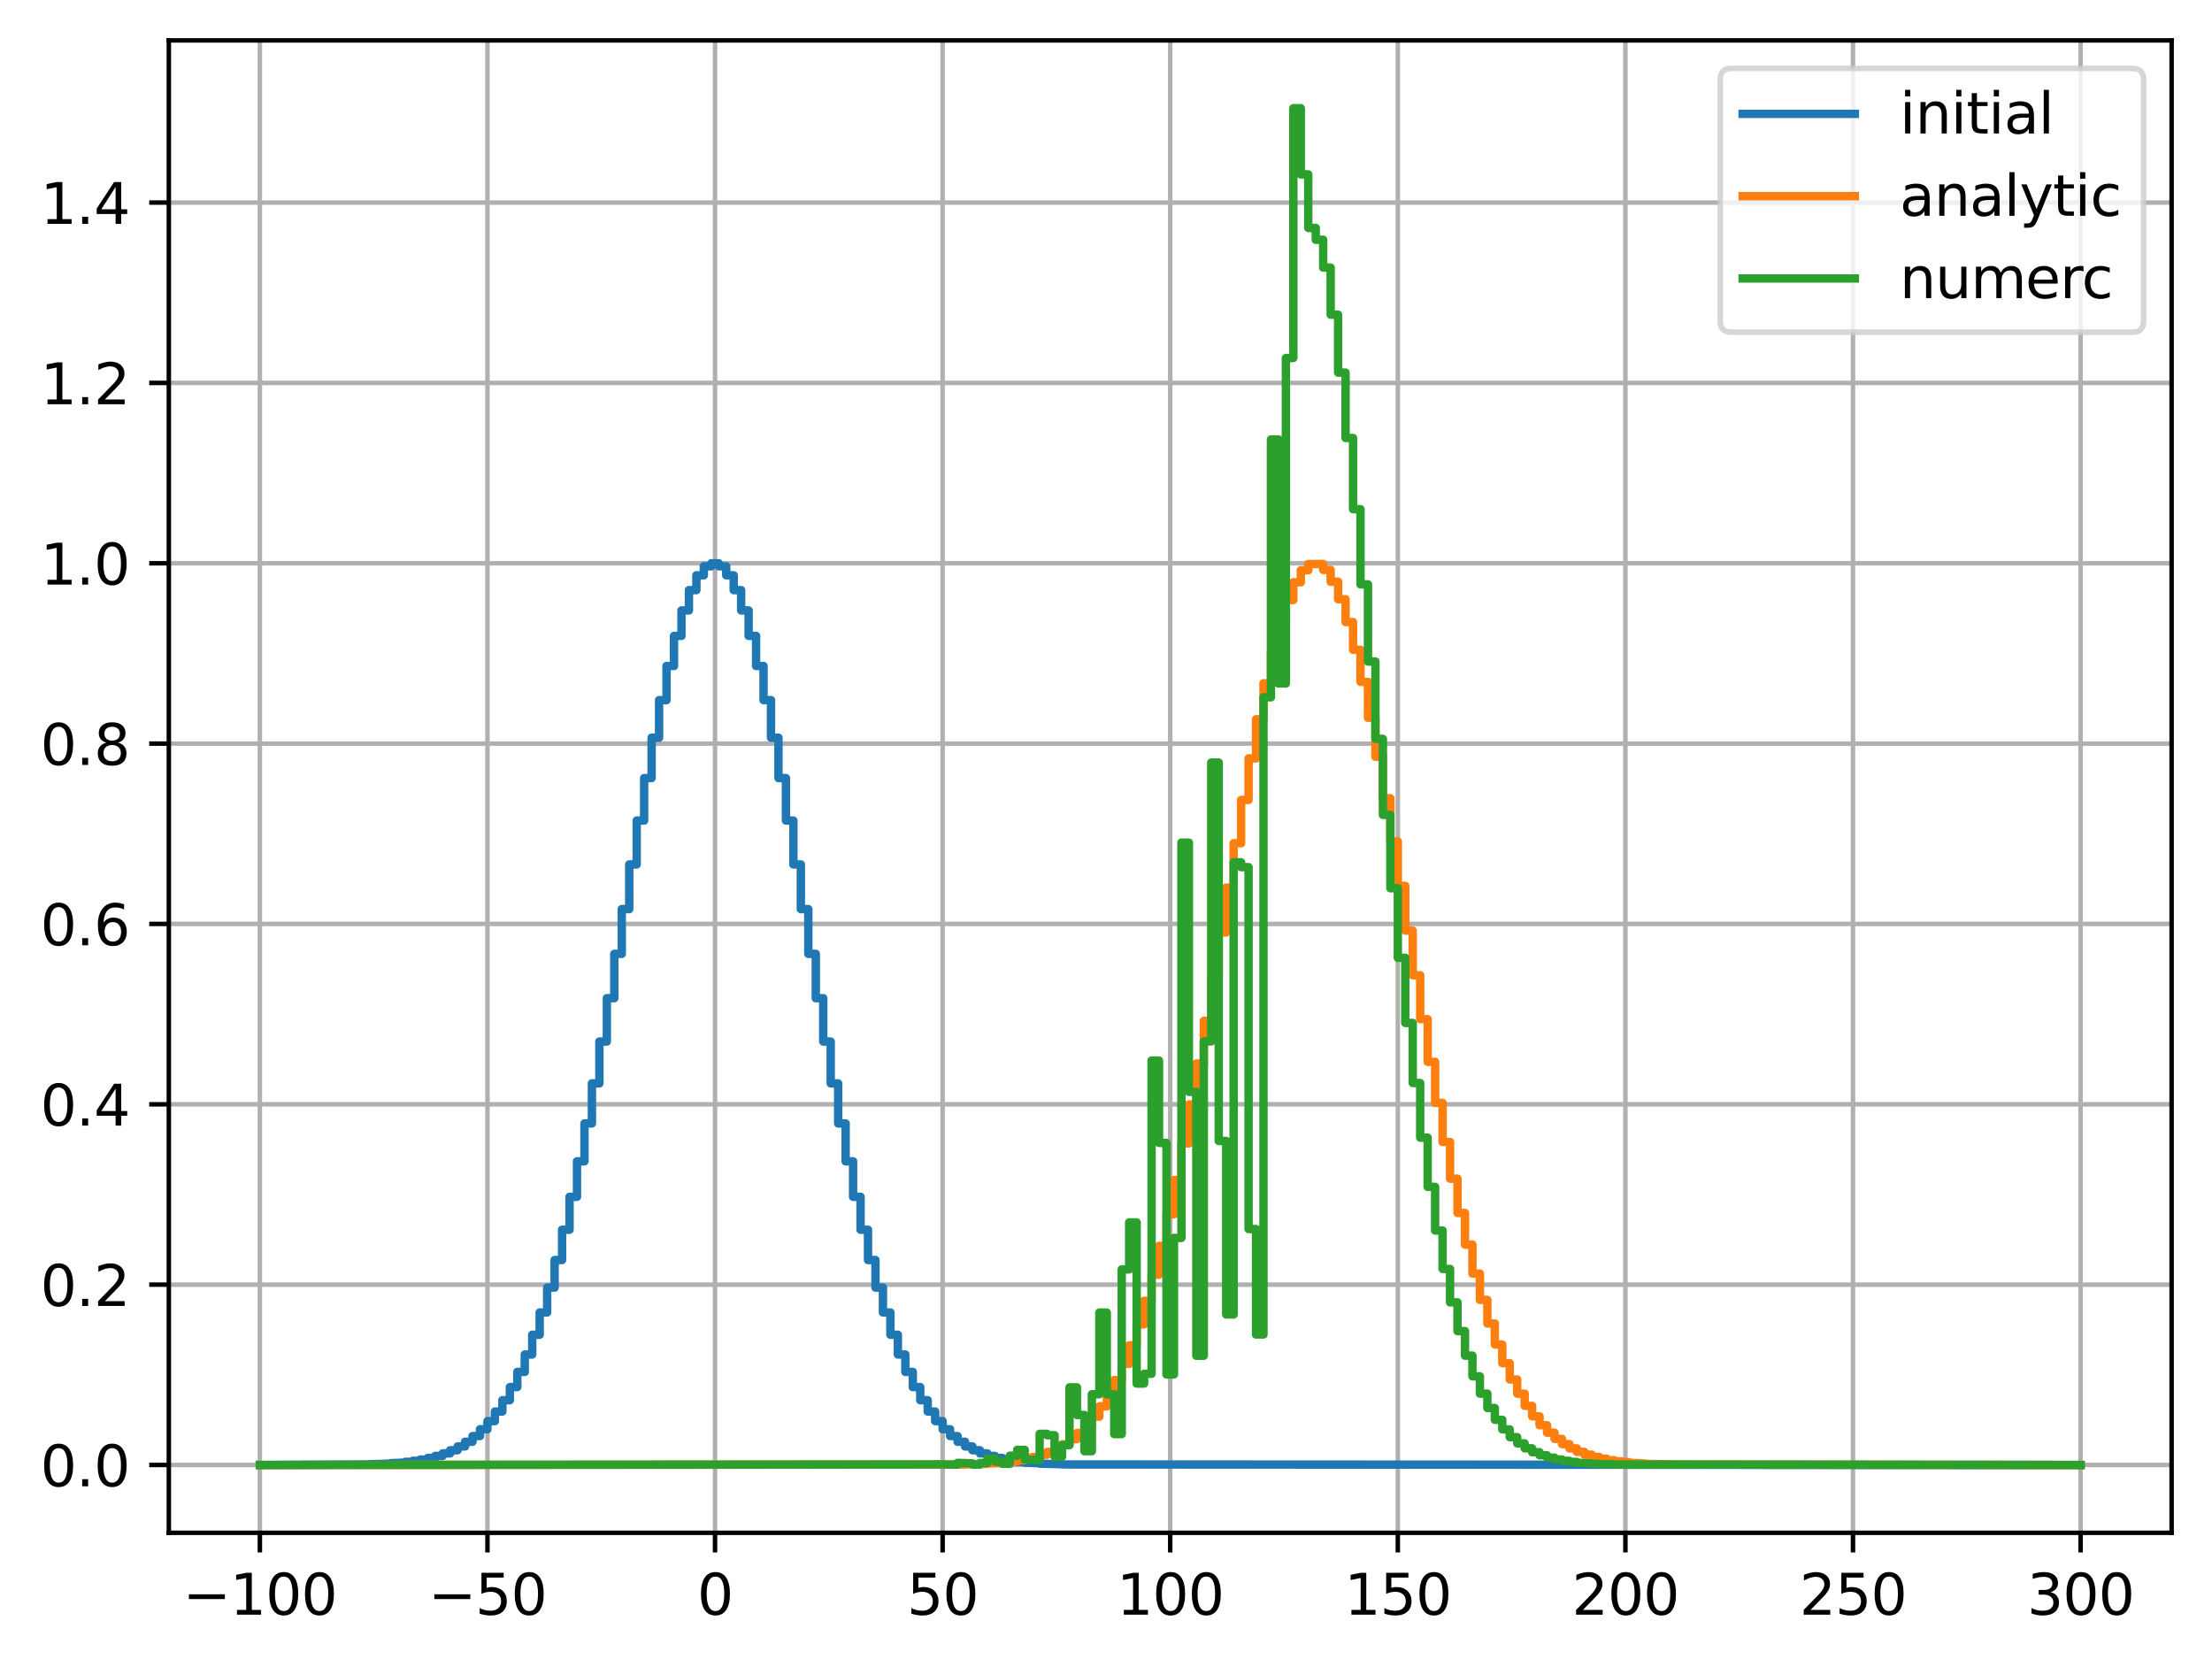 <?xml version="1.0" encoding="utf-8" standalone="no"?>
<!DOCTYPE svg PUBLIC "-//W3C//DTD SVG 1.1//EN"
  "http://www.w3.org/Graphics/SVG/1.1/DTD/svg11.dtd">
<svg xmlns:xlink="http://www.w3.org/1999/xlink" width="394.423pt" height="297.19pt" viewBox="0 0 394.423 297.19" xmlns="http://www.w3.org/2000/svg" version="1.1">
 <defs>
  <style type="text/css">*{stroke-linejoin: round; stroke-linecap: butt}</style>
 </defs>
 <g id="figure_1">
  <g id="patch_1">
   <path d="M 0 297.19 
L 394.423 297.19 
L 394.423 0 
L 0 0 
z
" style="fill: #ffffff"/>
  </g>
  <g id="axes_1">
   <g id="patch_2">
    <path d="M 30.103 273.312 
L 387.223 273.312 
L 387.223 7.2 
L 30.103 7.2 
z
" style="fill: #ffffff"/>
   </g>
   <g id="matplotlib.axis_1">
    <g id="xtick_1">
     <g id="line2d_1">
      <path d="M 46.336 273.312 
L 46.336 7.2 
" clip-path="url(#p845d1e3308)" style="fill: none; stroke: #b0b0b0; stroke-width: 0.8; stroke-linecap: square"/>
     </g>
     <g id="line2d_2">
      <defs>
       <path id="mecb629cf2e" d="M 0 0 
L 0 3.5 
" style="stroke: #000000; stroke-width: 0.8"/>
      </defs>
      <g>
       <use xlink:href="#mecb629cf2e" x="46.336" y="273.312" style="stroke: #000000; stroke-width: 0.8"/>
      </g>
     </g>
     <g id="text_1">
      <!-- −100 -->
      <g transform="translate(32.602 287.91) scale(0.1 -0.1)">
       <defs>
        <path id="DejaVuSans-2212" d="M 678 2272 
L 4684 2272 
L 4684 1741 
L 678 1741 
L 678 2272 
z
" transform="scale(0.016)"/>
        <path id="DejaVuSans-31" d="M 794 531 
L 1825 531 
L 1825 4091 
L 703 3866 
L 703 4441 
L 1819 4666 
L 2450 4666 
L 2450 531 
L 3481 531 
L 3481 0 
L 794 0 
L 794 531 
z
" transform="scale(0.016)"/>
        <path id="DejaVuSans-30" d="M 2034 4250 
Q 1547 4250 1301 3770 
Q 1056 3291 1056 2328 
Q 1056 1369 1301 889 
Q 1547 409 2034 409 
Q 2525 409 2770 889 
Q 3016 1369 3016 2328 
Q 3016 3291 2770 3770 
Q 2525 4250 2034 4250 
z
M 2034 4750 
Q 2819 4750 3233 4129 
Q 3647 3509 3647 2328 
Q 3647 1150 3233 529 
Q 2819 -91 2034 -91 
Q 1250 -91 836 529 
Q 422 1150 422 2328 
Q 422 3509 836 4129 
Q 1250 4750 2034 4750 
z
" transform="scale(0.016)"/>
       </defs>
       <use xlink:href="#DejaVuSans-2212"/>
       <use xlink:href="#DejaVuSans-31" transform="translate(83.789 0)"/>
       <use xlink:href="#DejaVuSans-30" transform="translate(147.412 0)"/>
       <use xlink:href="#DejaVuSans-30" transform="translate(211.035 0)"/>
      </g>
     </g>
    </g>
    <g id="xtick_2">
     <g id="line2d_3">
      <path d="M 86.918 273.312 
L 86.918 7.2 
" clip-path="url(#p845d1e3308)" style="fill: none; stroke: #b0b0b0; stroke-width: 0.8; stroke-linecap: square"/>
     </g>
     <g id="line2d_4">
      <g>
       <use xlink:href="#mecb629cf2e" x="86.918" y="273.312" style="stroke: #000000; stroke-width: 0.8"/>
      </g>
     </g>
     <g id="text_2">
      <!-- −50 -->
      <g transform="translate(76.365 287.91) scale(0.1 -0.1)">
       <defs>
        <path id="DejaVuSans-35" d="M 691 4666 
L 3169 4666 
L 3169 4134 
L 1269 4134 
L 1269 2991 
Q 1406 3038 1543 3061 
Q 1681 3084 1819 3084 
Q 2600 3084 3056 2656 
Q 3513 2228 3513 1497 
Q 3513 744 3044 326 
Q 2575 -91 1722 -91 
Q 1428 -91 1123 -41 
Q 819 9 494 109 
L 494 744 
Q 775 591 1075 516 
Q 1375 441 1709 441 
Q 2250 441 2565 725 
Q 2881 1009 2881 1497 
Q 2881 1984 2565 2268 
Q 2250 2553 1709 2553 
Q 1456 2553 1204 2497 
Q 953 2441 691 2322 
L 691 4666 
z
" transform="scale(0.016)"/>
       </defs>
       <use xlink:href="#DejaVuSans-2212"/>
       <use xlink:href="#DejaVuSans-35" transform="translate(83.789 0)"/>
       <use xlink:href="#DejaVuSans-30" transform="translate(147.412 0)"/>
      </g>
     </g>
    </g>
    <g id="xtick_3">
     <g id="line2d_5">
      <path d="M 127.499 273.312 
L 127.499 7.2 
" clip-path="url(#p845d1e3308)" style="fill: none; stroke: #b0b0b0; stroke-width: 0.8; stroke-linecap: square"/>
     </g>
     <g id="line2d_6">
      <g>
       <use xlink:href="#mecb629cf2e" x="127.499" y="273.312" style="stroke: #000000; stroke-width: 0.8"/>
      </g>
     </g>
     <g id="text_3">
      <!-- 0 -->
      <g transform="translate(124.318 287.91) scale(0.1 -0.1)">
       <use xlink:href="#DejaVuSans-30"/>
      </g>
     </g>
    </g>
    <g id="xtick_4">
     <g id="line2d_7">
      <path d="M 168.081 273.312 
L 168.081 7.2 
" clip-path="url(#p845d1e3308)" style="fill: none; stroke: #b0b0b0; stroke-width: 0.8; stroke-linecap: square"/>
     </g>
     <g id="line2d_8">
      <g>
       <use xlink:href="#mecb629cf2e" x="168.081" y="273.312" style="stroke: #000000; stroke-width: 0.8"/>
      </g>
     </g>
     <g id="text_4">
      <!-- 50 -->
      <g transform="translate(161.719 287.91) scale(0.1 -0.1)">
       <use xlink:href="#DejaVuSans-35"/>
       <use xlink:href="#DejaVuSans-30" transform="translate(63.623 0)"/>
      </g>
     </g>
    </g>
    <g id="xtick_5">
     <g id="line2d_9">
      <path d="M 208.663 273.312 
L 208.663 7.2 
" clip-path="url(#p845d1e3308)" style="fill: none; stroke: #b0b0b0; stroke-width: 0.8; stroke-linecap: square"/>
     </g>
     <g id="line2d_10">
      <g>
       <use xlink:href="#mecb629cf2e" x="208.663" y="273.312" style="stroke: #000000; stroke-width: 0.8"/>
      </g>
     </g>
     <g id="text_5">
      <!-- 100 -->
      <g transform="translate(199.119 287.91) scale(0.1 -0.1)">
       <use xlink:href="#DejaVuSans-31"/>
       <use xlink:href="#DejaVuSans-30" transform="translate(63.623 0)"/>
       <use xlink:href="#DejaVuSans-30" transform="translate(127.246 0)"/>
      </g>
     </g>
    </g>
    <g id="xtick_6">
     <g id="line2d_11">
      <path d="M 249.245 273.312 
L 249.245 7.2 
" clip-path="url(#p845d1e3308)" style="fill: none; stroke: #b0b0b0; stroke-width: 0.8; stroke-linecap: square"/>
     </g>
     <g id="line2d_12">
      <g>
       <use xlink:href="#mecb629cf2e" x="249.245" y="273.312" style="stroke: #000000; stroke-width: 0.8"/>
      </g>
     </g>
     <g id="text_6">
      <!-- 150 -->
      <g transform="translate(239.701 287.91) scale(0.1 -0.1)">
       <use xlink:href="#DejaVuSans-31"/>
       <use xlink:href="#DejaVuSans-35" transform="translate(63.623 0)"/>
       <use xlink:href="#DejaVuSans-30" transform="translate(127.246 0)"/>
      </g>
     </g>
    </g>
    <g id="xtick_7">
     <g id="line2d_13">
      <path d="M 289.827 273.312 
L 289.827 7.2 
" clip-path="url(#p845d1e3308)" style="fill: none; stroke: #b0b0b0; stroke-width: 0.8; stroke-linecap: square"/>
     </g>
     <g id="line2d_14">
      <g>
       <use xlink:href="#mecb629cf2e" x="289.827" y="273.312" style="stroke: #000000; stroke-width: 0.8"/>
      </g>
     </g>
     <g id="text_7">
      <!-- 200 -->
      <g transform="translate(280.283 287.91) scale(0.1 -0.1)">
       <defs>
        <path id="DejaVuSans-32" d="M 1228 531 
L 3431 531 
L 3431 0 
L 469 0 
L 469 531 
Q 828 903 1448 1529 
Q 2069 2156 2228 2338 
Q 2531 2678 2651 2914 
Q 2772 3150 2772 3378 
Q 2772 3750 2511 3984 
Q 2250 4219 1831 4219 
Q 1534 4219 1204 4116 
Q 875 4013 500 3803 
L 500 4441 
Q 881 4594 1212 4672 
Q 1544 4750 1819 4750 
Q 2544 4750 2975 4387 
Q 3406 4025 3406 3419 
Q 3406 3131 3298 2873 
Q 3191 2616 2906 2266 
Q 2828 2175 2409 1742 
Q 1991 1309 1228 531 
z
" transform="scale(0.016)"/>
       </defs>
       <use xlink:href="#DejaVuSans-32"/>
       <use xlink:href="#DejaVuSans-30" transform="translate(63.623 0)"/>
       <use xlink:href="#DejaVuSans-30" transform="translate(127.246 0)"/>
      </g>
     </g>
    </g>
    <g id="xtick_8">
     <g id="line2d_15">
      <path d="M 330.409 273.312 
L 330.409 7.2 
" clip-path="url(#p845d1e3308)" style="fill: none; stroke: #b0b0b0; stroke-width: 0.8; stroke-linecap: square"/>
     </g>
     <g id="line2d_16">
      <g>
       <use xlink:href="#mecb629cf2e" x="330.409" y="273.312" style="stroke: #000000; stroke-width: 0.8"/>
      </g>
     </g>
     <g id="text_8">
      <!-- 250 -->
      <g transform="translate(320.865 287.91) scale(0.1 -0.1)">
       <use xlink:href="#DejaVuSans-32"/>
       <use xlink:href="#DejaVuSans-35" transform="translate(63.623 0)"/>
       <use xlink:href="#DejaVuSans-30" transform="translate(127.246 0)"/>
      </g>
     </g>
    </g>
    <g id="xtick_9">
     <g id="line2d_17">
      <path d="M 370.99 273.312 
L 370.99 7.2 
" clip-path="url(#p845d1e3308)" style="fill: none; stroke: #b0b0b0; stroke-width: 0.8; stroke-linecap: square"/>
     </g>
     <g id="line2d_18">
      <g>
       <use xlink:href="#mecb629cf2e" x="370.99" y="273.312" style="stroke: #000000; stroke-width: 0.8"/>
      </g>
     </g>
     <g id="text_9">
      <!-- 300 -->
      <g transform="translate(361.447 287.91) scale(0.1 -0.1)">
       <defs>
        <path id="DejaVuSans-33" d="M 2597 2516 
Q 3050 2419 3304 2112 
Q 3559 1806 3559 1356 
Q 3559 666 3084 287 
Q 2609 -91 1734 -91 
Q 1441 -91 1130 -33 
Q 819 25 488 141 
L 488 750 
Q 750 597 1062 519 
Q 1375 441 1716 441 
Q 2309 441 2620 675 
Q 2931 909 2931 1356 
Q 2931 1769 2642 2001 
Q 2353 2234 1838 2234 
L 1294 2234 
L 1294 2753 
L 1863 2753 
Q 2328 2753 2575 2939 
Q 2822 3125 2822 3475 
Q 2822 3834 2567 4026 
Q 2313 4219 1838 4219 
Q 1578 4219 1281 4162 
Q 984 4106 628 3988 
L 628 4550 
Q 988 4650 1302 4700 
Q 1616 4750 1894 4750 
Q 2613 4750 3031 4423 
Q 3450 4097 3450 3541 
Q 3450 3153 3228 2886 
Q 3006 2619 2597 2516 
z
" transform="scale(0.016)"/>
       </defs>
       <use xlink:href="#DejaVuSans-33"/>
       <use xlink:href="#DejaVuSans-30" transform="translate(63.623 0)"/>
       <use xlink:href="#DejaVuSans-30" transform="translate(127.246 0)"/>
      </g>
     </g>
    </g>
   </g>
   <g id="matplotlib.axis_2">
    <g id="ytick_1">
     <g id="line2d_19">
      <path d="M 30.103 261.216 
L 387.223 261.216 
" clip-path="url(#p845d1e3308)" style="fill: none; stroke: #b0b0b0; stroke-width: 0.8; stroke-linecap: square"/>
     </g>
     <g id="line2d_20">
      <defs>
       <path id="m73605e2f79" d="M 0 0 
L -3.5 0 
" style="stroke: #000000; stroke-width: 0.8"/>
      </defs>
      <g>
       <use xlink:href="#m73605e2f79" x="30.103" y="261.216" style="stroke: #000000; stroke-width: 0.8"/>
      </g>
     </g>
     <g id="text_10">
      <!-- 0.0 -->
      <g transform="translate(7.2 265.015) scale(0.1 -0.1)">
       <defs>
        <path id="DejaVuSans-2e" d="M 684 794 
L 1344 794 
L 1344 0 
L 684 0 
L 684 794 
z
" transform="scale(0.016)"/>
       </defs>
       <use xlink:href="#DejaVuSans-30"/>
       <use xlink:href="#DejaVuSans-2e" transform="translate(63.623 0)"/>
       <use xlink:href="#DejaVuSans-30" transform="translate(95.41 0)"/>
      </g>
     </g>
    </g>
    <g id="ytick_2">
     <g id="line2d_21">
      <path d="M 30.103 229.06 
L 387.223 229.06 
" clip-path="url(#p845d1e3308)" style="fill: none; stroke: #b0b0b0; stroke-width: 0.8; stroke-linecap: square"/>
     </g>
     <g id="line2d_22">
      <g>
       <use xlink:href="#m73605e2f79" x="30.103" y="229.06" style="stroke: #000000; stroke-width: 0.8"/>
      </g>
     </g>
     <g id="text_11">
      <!-- 0.2 -->
      <g transform="translate(7.2 232.859) scale(0.1 -0.1)">
       <use xlink:href="#DejaVuSans-30"/>
       <use xlink:href="#DejaVuSans-2e" transform="translate(63.623 0)"/>
       <use xlink:href="#DejaVuSans-32" transform="translate(95.41 0)"/>
      </g>
     </g>
    </g>
    <g id="ytick_3">
     <g id="line2d_23">
      <path d="M 30.103 196.903 
L 387.223 196.903 
" clip-path="url(#p845d1e3308)" style="fill: none; stroke: #b0b0b0; stroke-width: 0.8; stroke-linecap: square"/>
     </g>
     <g id="line2d_24">
      <g>
       <use xlink:href="#m73605e2f79" x="30.103" y="196.903" style="stroke: #000000; stroke-width: 0.8"/>
      </g>
     </g>
     <g id="text_12">
      <!-- 0.4 -->
      <g transform="translate(7.2 200.702) scale(0.1 -0.1)">
       <defs>
        <path id="DejaVuSans-34" d="M 2419 4116 
L 825 1625 
L 2419 1625 
L 2419 4116 
z
M 2253 4666 
L 3047 4666 
L 3047 1625 
L 3713 1625 
L 3713 1100 
L 3047 1100 
L 3047 0 
L 2419 0 
L 2419 1100 
L 313 1100 
L 313 1709 
L 2253 4666 
z
" transform="scale(0.016)"/>
       </defs>
       <use xlink:href="#DejaVuSans-30"/>
       <use xlink:href="#DejaVuSans-2e" transform="translate(63.623 0)"/>
       <use xlink:href="#DejaVuSans-34" transform="translate(95.41 0)"/>
      </g>
     </g>
    </g>
    <g id="ytick_4">
     <g id="line2d_25">
      <path d="M 30.103 164.747 
L 387.223 164.747 
" clip-path="url(#p845d1e3308)" style="fill: none; stroke: #b0b0b0; stroke-width: 0.8; stroke-linecap: square"/>
     </g>
     <g id="line2d_26">
      <g>
       <use xlink:href="#m73605e2f79" x="30.103" y="164.747" style="stroke: #000000; stroke-width: 0.8"/>
      </g>
     </g>
     <g id="text_13">
      <!-- 0.6 -->
      <g transform="translate(7.2 168.546) scale(0.1 -0.1)">
       <defs>
        <path id="DejaVuSans-36" d="M 2113 2584 
Q 1688 2584 1439 2293 
Q 1191 2003 1191 1497 
Q 1191 994 1439 701 
Q 1688 409 2113 409 
Q 2538 409 2786 701 
Q 3034 994 3034 1497 
Q 3034 2003 2786 2293 
Q 2538 2584 2113 2584 
z
M 3366 4563 
L 3366 3988 
Q 3128 4100 2886 4159 
Q 2644 4219 2406 4219 
Q 1781 4219 1451 3797 
Q 1122 3375 1075 2522 
Q 1259 2794 1537 2939 
Q 1816 3084 2150 3084 
Q 2853 3084 3261 2657 
Q 3669 2231 3669 1497 
Q 3669 778 3244 343 
Q 2819 -91 2113 -91 
Q 1303 -91 875 529 
Q 447 1150 447 2328 
Q 447 3434 972 4092 
Q 1497 4750 2381 4750 
Q 2619 4750 2861 4703 
Q 3103 4656 3366 4563 
z
" transform="scale(0.016)"/>
       </defs>
       <use xlink:href="#DejaVuSans-30"/>
       <use xlink:href="#DejaVuSans-2e" transform="translate(63.623 0)"/>
       <use xlink:href="#DejaVuSans-36" transform="translate(95.41 0)"/>
      </g>
     </g>
    </g>
    <g id="ytick_5">
     <g id="line2d_27">
      <path d="M 30.103 132.59 
L 387.223 132.59 
" clip-path="url(#p845d1e3308)" style="fill: none; stroke: #b0b0b0; stroke-width: 0.8; stroke-linecap: square"/>
     </g>
     <g id="line2d_28">
      <g>
       <use xlink:href="#m73605e2f79" x="30.103" y="132.59" style="stroke: #000000; stroke-width: 0.8"/>
      </g>
     </g>
     <g id="text_14">
      <!-- 0.8 -->
      <g transform="translate(7.2 136.389) scale(0.1 -0.1)">
       <defs>
        <path id="DejaVuSans-38" d="M 2034 2216 
Q 1584 2216 1326 1975 
Q 1069 1734 1069 1313 
Q 1069 891 1326 650 
Q 1584 409 2034 409 
Q 2484 409 2743 651 
Q 3003 894 3003 1313 
Q 3003 1734 2745 1975 
Q 2488 2216 2034 2216 
z
M 1403 2484 
Q 997 2584 770 2862 
Q 544 3141 544 3541 
Q 544 4100 942 4425 
Q 1341 4750 2034 4750 
Q 2731 4750 3128 4425 
Q 3525 4100 3525 3541 
Q 3525 3141 3298 2862 
Q 3072 2584 2669 2484 
Q 3125 2378 3379 2068 
Q 3634 1759 3634 1313 
Q 3634 634 3220 271 
Q 2806 -91 2034 -91 
Q 1263 -91 848 271 
Q 434 634 434 1313 
Q 434 1759 690 2068 
Q 947 2378 1403 2484 
z
M 1172 3481 
Q 1172 3119 1398 2916 
Q 1625 2713 2034 2713 
Q 2441 2713 2670 2916 
Q 2900 3119 2900 3481 
Q 2900 3844 2670 4047 
Q 2441 4250 2034 4250 
Q 1625 4250 1398 4047 
Q 1172 3844 1172 3481 
z
" transform="scale(0.016)"/>
       </defs>
       <use xlink:href="#DejaVuSans-30"/>
       <use xlink:href="#DejaVuSans-2e" transform="translate(63.623 0)"/>
       <use xlink:href="#DejaVuSans-38" transform="translate(95.41 0)"/>
      </g>
     </g>
    </g>
    <g id="ytick_6">
     <g id="line2d_29">
      <path d="M 30.103 100.434 
L 387.223 100.434 
" clip-path="url(#p845d1e3308)" style="fill: none; stroke: #b0b0b0; stroke-width: 0.8; stroke-linecap: square"/>
     </g>
     <g id="line2d_30">
      <g>
       <use xlink:href="#m73605e2f79" x="30.103" y="100.434" style="stroke: #000000; stroke-width: 0.8"/>
      </g>
     </g>
     <g id="text_15">
      <!-- 1.0 -->
      <g transform="translate(7.2 104.233) scale(0.1 -0.1)">
       <use xlink:href="#DejaVuSans-31"/>
       <use xlink:href="#DejaVuSans-2e" transform="translate(63.623 0)"/>
       <use xlink:href="#DejaVuSans-30" transform="translate(95.41 0)"/>
      </g>
     </g>
    </g>
    <g id="ytick_7">
     <g id="line2d_31">
      <path d="M 30.103 68.277 
L 387.223 68.277 
" clip-path="url(#p845d1e3308)" style="fill: none; stroke: #b0b0b0; stroke-width: 0.8; stroke-linecap: square"/>
     </g>
     <g id="line2d_32">
      <g>
       <use xlink:href="#m73605e2f79" x="30.103" y="68.277" style="stroke: #000000; stroke-width: 0.8"/>
      </g>
     </g>
     <g id="text_16">
      <!-- 1.2 -->
      <g transform="translate(7.2 72.077) scale(0.1 -0.1)">
       <use xlink:href="#DejaVuSans-31"/>
       <use xlink:href="#DejaVuSans-2e" transform="translate(63.623 0)"/>
       <use xlink:href="#DejaVuSans-32" transform="translate(95.41 0)"/>
      </g>
     </g>
    </g>
    <g id="ytick_8">
     <g id="line2d_33">
      <path d="M 30.103 36.121 
L 387.223 36.121 
" clip-path="url(#p845d1e3308)" style="fill: none; stroke: #b0b0b0; stroke-width: 0.8; stroke-linecap: square"/>
     </g>
     <g id="line2d_34">
      <g>
       <use xlink:href="#m73605e2f79" x="30.103" y="36.121" style="stroke: #000000; stroke-width: 0.8"/>
      </g>
     </g>
     <g id="text_17">
      <!-- 1.4 -->
      <g transform="translate(7.2 39.92) scale(0.1 -0.1)">
       <use xlink:href="#DejaVuSans-31"/>
       <use xlink:href="#DejaVuSans-2e" transform="translate(63.623 0)"/>
       <use xlink:href="#DejaVuSans-34" transform="translate(95.41 0)"/>
      </g>
     </g>
    </g>
   </g>
   <g id="line2d_35">
    <path d="M 46.336 261.215 
L 65.629 261.12 
L 65.629 261.084 
L 69.621 260.975 
L 69.621 260.893 
L 72.282 260.787 
L 72.282 260.649 
L 73.612 260.649 
L 73.612 260.471 
L 74.943 260.471 
L 74.943 260.245 
L 76.273 260.245 
L 76.273 259.958 
L 77.604 259.958 
L 77.604 259.598 
L 78.934 259.598 
L 78.934 259.148 
L 80.265 259.148 
L 80.265 258.591 
L 81.595 258.591 
L 81.595 257.907 
L 82.926 257.907 
L 82.926 257.072 
L 84.257 257.072 
L 84.257 256.06 
L 85.587 256.06 
L 85.587 254.845 
L 86.918 254.845 
L 86.918 253.396 
L 88.248 253.396 
L 88.248 251.682 
L 89.579 251.682 
L 89.579 249.67 
L 90.909 249.67 
L 90.909 247.327 
L 92.24 247.327 
L 92.24 244.62 
L 93.57 244.62 
L 93.57 241.519 
L 94.901 241.519 
L 94.901 237.994 
L 96.232 237.994 
L 96.232 234.023 
L 97.562 234.023 
L 97.562 229.585 
L 98.893 229.585 
L 98.893 224.669 
L 100.223 224.669 
L 100.223 219.272 
L 101.554 219.272 
L 101.554 213.401 
L 102.884 213.401 
L 102.884 207.073 
L 104.215 207.073 
L 104.215 200.317 
L 105.545 200.317 
L 105.545 193.178 
L 106.876 193.178 
L 106.876 185.71 
L 108.206 185.71 
L 108.206 177.985 
L 109.537 177.985 
L 109.537 170.082 
L 110.868 170.082 
L 110.868 162.098 
L 112.198 162.098 
L 112.198 154.136 
L 113.529 154.136 
L 113.529 146.309 
L 114.859 146.309 
L 114.859 138.736 
L 116.19 138.736 
L 116.19 131.538 
L 117.52 131.538 
L 117.52 124.836 
L 118.851 124.836 
L 118.851 118.748 
L 120.181 118.748 
L 120.181 113.385 
L 121.512 113.385 
L 121.512 108.847 
L 122.843 108.847 
L 122.843 105.222 
L 124.173 105.222 
L 124.173 102.58 
L 125.504 102.58 
L 125.504 100.973 
L 126.834 100.973 
L 126.834 100.434 
L 128.165 100.434 
L 128.165 100.973 
L 129.495 100.973 
L 129.495 102.58 
L 130.826 102.58 
L 130.826 105.222 
L 132.156 105.222 
L 132.156 108.847 
L 133.487 108.847 
L 133.487 113.385 
L 134.818 113.385 
L 134.818 118.748 
L 136.148 118.748 
L 136.148 124.836 
L 137.479 124.836 
L 137.479 131.538 
L 138.809 131.538 
L 138.809 138.736 
L 140.14 138.736 
L 140.14 146.309 
L 141.47 146.309 
L 141.47 154.136 
L 142.801 154.136 
L 142.801 162.098 
L 144.131 162.098 
L 144.131 170.082 
L 145.462 170.082 
L 145.462 177.985 
L 146.792 177.985 
L 146.792 185.71 
L 148.123 185.71 
L 148.123 193.178 
L 149.454 193.178 
L 149.454 200.317 
L 150.784 200.317 
L 150.784 207.073 
L 152.115 207.073 
L 152.115 213.401 
L 153.445 213.401 
L 153.445 219.272 
L 154.776 219.272 
L 154.776 224.669 
L 156.106 224.669 
L 156.106 229.585 
L 157.437 229.585 
L 157.437 234.023 
L 158.767 234.023 
L 158.767 237.994 
L 160.098 237.994 
L 160.098 241.519 
L 161.429 241.519 
L 161.429 244.62 
L 162.759 244.62 
L 162.759 247.327 
L 164.09 247.327 
L 164.09 249.67 
L 165.42 249.67 
L 165.42 251.682 
L 166.751 251.682 
L 166.751 253.396 
L 168.081 253.396 
L 168.081 254.845 
L 169.412 254.845 
L 169.412 256.06 
L 170.742 256.06 
L 170.742 257.072 
L 172.073 257.072 
L 172.073 257.907 
L 173.404 257.907 
L 173.404 258.591 
L 174.734 258.591 
L 174.734 259.148 
L 176.065 259.148 
L 176.065 259.598 
L 177.395 259.598 
L 177.395 259.958 
L 178.726 259.958 
L 178.726 260.245 
L 180.056 260.245 
L 180.056 260.471 
L 181.387 260.471 
L 181.387 260.649 
L 182.717 260.649 
L 182.717 260.787 
L 185.378 260.893 
L 185.378 260.975 
L 189.37 261.084 
L 189.37 261.12 
L 370.99 261.216 
L 370.99 261.216 
" clip-path="url(#p845d1e3308)" style="fill: none; stroke: #1f77b4; stroke-width: 1.5; stroke-linecap: square"/>
   </g>
   <g id="line2d_36">
    <path d="M 46.336 261.216 
L 172.073 261.134 
L 172.073 261.104 
L 176.065 261.01 
L 176.065 260.939 
L 178.726 260.846 
L 178.726 260.725 
L 180.056 260.725 
L 180.056 260.569 
L 181.387 260.569 
L 181.387 260.369 
L 182.717 260.369 
L 182.717 260.116 
L 184.048 260.116 
L 184.048 259.796 
L 185.378 259.796 
L 185.378 259.394 
L 186.709 259.394 
L 186.709 258.896 
L 188.04 258.896 
L 188.04 258.28 
L 189.37 258.28 
L 189.37 257.526 
L 190.701 257.526 
L 190.701 256.61 
L 192.031 256.61 
L 192.031 255.504 
L 193.362 255.504 
L 193.362 254.181 
L 194.692 254.181 
L 194.692 252.608 
L 196.023 252.608 
L 196.023 250.755 
L 197.353 250.755 
L 197.353 248.589 
L 198.684 248.589 
L 198.684 246.075 
L 200.015 246.075 
L 200.015 243.183 
L 201.345 243.183 
L 201.345 239.881 
L 202.676 239.881 
L 202.676 236.145 
L 204.006 236.145 
L 204.006 231.952 
L 205.337 231.952 
L 205.337 227.285 
L 206.667 227.285 
L 206.667 222.139 
L 207.998 222.139 
L 207.998 216.513 
L 209.328 216.513 
L 209.328 210.419 
L 210.659 210.419 
L 210.659 203.881 
L 211.99 203.881 
L 211.99 196.935 
L 213.32 196.935 
L 213.32 189.631 
L 214.651 189.631 
L 214.651 182.03 
L 215.981 182.03 
L 215.981 174.208 
L 217.312 174.208 
L 217.312 166.254 
L 218.642 166.254 
L 218.642 158.267 
L 219.973 158.267 
L 219.973 150.355 
L 221.303 150.355 
L 221.303 142.635 
L 222.634 142.635 
L 222.634 135.227 
L 223.964 135.227 
L 223.964 128.252 
L 225.295 128.252 
L 225.295 121.83 
L 226.626 121.83 
L 226.626 116.077 
L 227.956 116.077 
L 227.956 111.098 
L 229.287 111.098 
L 229.287 106.989 
L 230.617 106.989 
L 230.617 103.827 
L 231.948 103.827 
L 231.948 101.677 
L 233.278 101.677 
L 233.278 100.58 
L 235.939 100.558 
L 235.939 101.612 
L 237.27 101.612 
L 237.27 103.722 
L 238.601 103.722 
L 238.601 106.844 
L 239.931 106.844 
L 239.931 110.917 
L 241.262 110.917 
L 241.262 115.862 
L 242.592 115.862 
L 242.592 121.587 
L 243.923 121.587 
L 243.923 127.983 
L 245.253 127.983 
L 245.253 134.939 
L 246.584 134.939 
L 246.584 142.332 
L 247.914 142.332 
L 247.914 150.042 
L 249.245 150.042 
L 249.245 157.948 
L 250.575 157.948 
L 250.575 165.934 
L 251.906 165.934 
L 251.906 173.892 
L 253.237 173.892 
L 253.237 181.72 
L 254.567 181.72 
L 254.567 189.332 
L 255.898 189.332 
L 255.898 196.65 
L 257.228 196.65 
L 257.228 203.611 
L 258.559 203.611 
L 258.559 210.166 
L 259.889 210.166 
L 259.889 216.278 
L 261.22 216.278 
L 261.22 221.923 
L 262.55 221.923 
L 262.55 227.089 
L 263.881 227.089 
L 263.881 231.774 
L 265.212 231.774 
L 265.212 235.986 
L 266.542 235.986 
L 266.542 239.74 
L 267.873 239.74 
L 267.873 243.059 
L 269.203 243.059 
L 269.203 245.967 
L 270.534 245.967 
L 270.534 248.495 
L 271.864 248.495 
L 271.864 250.675 
L 273.195 250.675 
L 273.195 252.54 
L 274.525 252.54 
L 274.525 254.123 
L 275.856 254.123 
L 275.856 255.456 
L 277.187 255.456 
L 277.187 256.569 
L 278.517 256.569 
L 278.517 257.493 
L 279.848 257.493 
L 279.848 258.253 
L 281.178 258.253 
L 281.178 258.873 
L 282.509 258.873 
L 282.509 259.376 
L 283.839 259.376 
L 283.839 259.781 
L 285.17 259.781 
L 285.17 260.104 
L 286.5 260.104 
L 286.5 260.36 
L 287.831 260.36 
L 287.831 260.562 
L 289.161 260.562 
L 289.161 260.719 
L 290.492 260.719 
L 290.492 260.841 
L 293.153 260.935 
L 293.153 261.007 
L 297.145 261.103 
L 297.145 261.133 
L 370.99 261.216 
L 370.99 261.216 
" clip-path="url(#p845d1e3308)" style="fill: none; stroke: #ff7f0e; stroke-width: 1.5; stroke-linecap: square"/>
   </g>
   <g id="line2d_37">
    <path d="M 46.336 261.215 
L 166.751 261.118 
L 166.751 261.097 
L 170.742 261.149 
L 170.742 260.831 
L 173.404 260.921 
L 173.404 261.14 
L 174.734 261.14 
L 174.734 260.857 
L 176.065 260.857 
L 176.065 260.064 
L 177.395 260.064 
L 177.395 260.611 
L 178.726 260.611 
L 178.726 261.002 
L 180.056 261.002 
L 180.056 259.558 
L 181.387 259.558 
L 181.387 258.51 
L 182.717 258.51 
L 182.717 260.246 
L 185.378 260.346 
L 185.378 255.661 
L 186.709 255.661 
L 186.709 255.914 
L 188.04 255.914 
L 188.04 259.75 
L 189.37 259.75 
L 189.37 257.681 
L 190.701 257.681 
L 190.701 247.375 
L 192.031 247.375 
L 192.031 252.3 
L 193.362 252.3 
L 193.362 258.753 
L 194.692 258.753 
L 194.692 248.606 
L 196.023 248.606 
L 196.023 234.041 
L 197.353 234.041 
L 197.353 248.613 
L 198.684 248.613 
L 198.684 255.712 
L 200.015 255.712 
L 200.015 226.338 
L 201.345 226.338 
L 201.345 217.964 
L 202.676 217.964 
L 202.676 246.695 
L 204.006 246.695 
L 204.006 244.961 
L 205.337 244.961 
L 205.337 189.108 
L 206.667 189.108 
L 206.667 203.788 
L 207.998 203.788 
L 207.998 245.074 
L 209.328 245.074 
L 209.328 220.729 
L 210.659 220.729 
L 210.659 150.247 
L 211.99 150.247 
L 211.99 194.688 
L 213.32 194.688 
L 213.32 241.738 
L 214.651 241.738 
L 214.651 185.695 
L 215.981 185.695 
L 215.981 135.968 
L 217.312 135.968 
L 217.312 203.441 
L 218.642 203.441 
L 218.642 234.378 
L 219.973 234.378 
L 219.973 153.754 
L 221.303 153.754 
L 221.303 154.615 
L 222.634 154.615 
L 222.634 219.146 
L 223.964 219.146 
L 223.964 237.944 
L 225.295 237.944 
L 225.295 124.326 
L 226.626 124.326 
L 226.626 78.359 
L 227.956 78.359 
L 227.956 121.873 
L 229.287 121.873 
L 229.287 63.836 
L 230.617 63.836 
L 230.617 19.296 
L 231.948 19.296 
L 231.948 31.095 
L 233.278 31.095 
L 233.278 40.642 
L 234.609 40.642 
L 234.609 42.752 
L 235.939 42.752 
L 235.939 47.705 
L 237.27 47.705 
L 237.27 56.113 
L 238.601 56.113 
L 238.601 66.438 
L 239.931 66.438 
L 239.931 78.095 
L 241.262 78.095 
L 241.262 90.793 
L 242.592 90.793 
L 242.592 104.194 
L 243.923 104.194 
L 243.923 117.951 
L 245.253 117.951 
L 245.253 131.745 
L 246.584 131.745 
L 246.584 145.297 
L 247.914 145.297 
L 247.914 158.375 
L 249.245 158.375 
L 249.245 170.789 
L 250.575 170.789 
L 250.575 182.399 
L 251.906 182.399 
L 251.906 193.106 
L 253.237 193.106 
L 253.237 202.854 
L 254.567 202.854 
L 254.567 211.62 
L 255.898 211.62 
L 255.898 219.412 
L 257.228 219.412 
L 257.228 226.261 
L 258.559 226.261 
L 258.559 232.217 
L 259.889 232.217 
L 259.889 237.345 
L 261.22 237.345 
L 261.22 241.716 
L 262.55 241.716 
L 262.55 245.407 
L 263.881 245.407 
L 263.881 248.494 
L 265.212 248.494 
L 265.212 251.053 
L 266.542 251.053 
L 266.542 253.156 
L 267.873 253.156 
L 267.873 254.87 
L 269.203 254.87 
L 269.203 256.254 
L 270.534 256.254 
L 270.534 257.363 
L 271.864 257.363 
L 271.864 258.245 
L 273.195 258.245 
L 273.195 258.941 
L 274.525 258.941 
L 274.525 259.485 
L 275.856 259.485 
L 275.856 259.908 
L 277.187 259.908 
L 277.187 260.234 
L 278.517 260.234 
L 278.517 260.484 
L 279.848 260.484 
L 279.848 260.673 
L 281.178 260.673 
L 281.178 260.816 
L 283.839 260.924 
L 283.839 261.003 
L 287.831 261.106 
L 287.831 261.137 
L 370.99 261.216 
L 370.99 261.216 
" clip-path="url(#p845d1e3308)" style="fill: none; stroke: #2ca02c; stroke-width: 1.5; stroke-linecap: square"/>
   </g>
   <g id="patch_3">
    <path d="M 30.103 273.312 
L 30.103 7.2 
" style="fill: none; stroke: #000000; stroke-width: 0.8; stroke-linejoin: miter; stroke-linecap: square"/>
   </g>
   <g id="patch_4">
    <path d="M 387.223 273.312 
L 387.223 7.2 
" style="fill: none; stroke: #000000; stroke-width: 0.8; stroke-linejoin: miter; stroke-linecap: square"/>
   </g>
   <g id="patch_5">
    <path d="M 30.103 273.312 
L 387.223 273.312 
" style="fill: none; stroke: #000000; stroke-width: 0.8; stroke-linejoin: miter; stroke-linecap: square"/>
   </g>
   <g id="patch_6">
    <path d="M 30.103 7.2 
L 387.223 7.2 
" style="fill: none; stroke: #000000; stroke-width: 0.8; stroke-linejoin: miter; stroke-linecap: square"/>
   </g>
   <g id="legend_1">
    <g id="patch_7">
     <path d="M 308.736 59.234 
L 380.223 59.234 
Q 382.223 59.234 382.223 57.234 
L 382.223 14.2 
Q 382.223 12.2 380.223 12.2 
L 308.736 12.2 
Q 306.736 12.2 306.736 14.2 
L 306.736 57.234 
Q 306.736 59.234 308.736 59.234 
z
" style="fill: #ffffff; opacity: 0.8; stroke: #cccccc; stroke-linejoin: miter"/>
    </g>
    <g id="line2d_38">
     <path d="M 310.736 20.298 
L 315.736 20.298 
L 315.736 20.298 
L 325.736 20.298 
L 325.736 20.298 
L 330.736 20.298 
" style="fill: none; stroke: #1f77b4; stroke-width: 1.5; stroke-linecap: square"/>
    </g>
    <g id="text_18">
     <!-- initial -->
     <g transform="translate(338.736 23.798) scale(0.1 -0.1)">
      <defs>
       <path id="DejaVuSans-69" d="M 603 3500 
L 1178 3500 
L 1178 0 
L 603 0 
L 603 3500 
z
M 603 4863 
L 1178 4863 
L 1178 4134 
L 603 4134 
L 603 4863 
z
" transform="scale(0.016)"/>
       <path id="DejaVuSans-6e" d="M 3513 2113 
L 3513 0 
L 2938 0 
L 2938 2094 
Q 2938 2591 2744 2837 
Q 2550 3084 2163 3084 
Q 1697 3084 1428 2787 
Q 1159 2491 1159 1978 
L 1159 0 
L 581 0 
L 581 3500 
L 1159 3500 
L 1159 2956 
Q 1366 3272 1645 3428 
Q 1925 3584 2291 3584 
Q 2894 3584 3203 3211 
Q 3513 2838 3513 2113 
z
" transform="scale(0.016)"/>
       <path id="DejaVuSans-74" d="M 1172 4494 
L 1172 3500 
L 2356 3500 
L 2356 3053 
L 1172 3053 
L 1172 1153 
Q 1172 725 1289 603 
Q 1406 481 1766 481 
L 2356 481 
L 2356 0 
L 1766 0 
Q 1100 0 847 248 
Q 594 497 594 1153 
L 594 3053 
L 172 3053 
L 172 3500 
L 594 3500 
L 594 4494 
L 1172 4494 
z
" transform="scale(0.016)"/>
       <path id="DejaVuSans-61" d="M 2194 1759 
Q 1497 1759 1228 1600 
Q 959 1441 959 1056 
Q 959 750 1161 570 
Q 1363 391 1709 391 
Q 2188 391 2477 730 
Q 2766 1069 2766 1631 
L 2766 1759 
L 2194 1759 
z
M 3341 1997 
L 3341 0 
L 2766 0 
L 2766 531 
Q 2569 213 2275 61 
Q 1981 -91 1556 -91 
Q 1019 -91 701 211 
Q 384 513 384 1019 
Q 384 1609 779 1909 
Q 1175 2209 1959 2209 
L 2766 2209 
L 2766 2266 
Q 2766 2663 2505 2880 
Q 2244 3097 1772 3097 
Q 1472 3097 1187 3025 
Q 903 2953 641 2809 
L 641 3341 
Q 956 3463 1253 3523 
Q 1550 3584 1831 3584 
Q 2591 3584 2966 3190 
Q 3341 2797 3341 1997 
z
" transform="scale(0.016)"/>
       <path id="DejaVuSans-6c" d="M 603 4863 
L 1178 4863 
L 1178 0 
L 603 0 
L 603 4863 
z
" transform="scale(0.016)"/>
      </defs>
      <use xlink:href="#DejaVuSans-69"/>
      <use xlink:href="#DejaVuSans-6e" transform="translate(27.783 0)"/>
      <use xlink:href="#DejaVuSans-69" transform="translate(91.162 0)"/>
      <use xlink:href="#DejaVuSans-74" transform="translate(118.945 0)"/>
      <use xlink:href="#DejaVuSans-69" transform="translate(158.154 0)"/>
      <use xlink:href="#DejaVuSans-61" transform="translate(185.938 0)"/>
      <use xlink:href="#DejaVuSans-6c" transform="translate(247.217 0)"/>
     </g>
    </g>
    <g id="line2d_39">
     <path d="M 310.736 34.977 
L 315.736 34.977 
L 315.736 34.977 
L 325.736 34.977 
L 325.736 34.977 
L 330.736 34.977 
" style="fill: none; stroke: #ff7f0e; stroke-width: 1.5; stroke-linecap: square"/>
    </g>
    <g id="text_19">
     <!-- analytic -->
     <g transform="translate(338.736 38.477) scale(0.1 -0.1)">
      <defs>
       <path id="DejaVuSans-79" d="M 2059 -325 
Q 1816 -950 1584 -1140 
Q 1353 -1331 966 -1331 
L 506 -1331 
L 506 -850 
L 844 -850 
Q 1081 -850 1212 -737 
Q 1344 -625 1503 -206 
L 1606 56 
L 191 3500 
L 800 3500 
L 1894 763 
L 2988 3500 
L 3597 3500 
L 2059 -325 
z
" transform="scale(0.016)"/>
       <path id="DejaVuSans-63" d="M 3122 3366 
L 3122 2828 
Q 2878 2963 2633 3030 
Q 2388 3097 2138 3097 
Q 1578 3097 1268 2742 
Q 959 2388 959 1747 
Q 959 1106 1268 751 
Q 1578 397 2138 397 
Q 2388 397 2633 464 
Q 2878 531 3122 666 
L 3122 134 
Q 2881 22 2623 -34 
Q 2366 -91 2075 -91 
Q 1284 -91 818 406 
Q 353 903 353 1747 
Q 353 2603 823 3093 
Q 1294 3584 2113 3584 
Q 2378 3584 2631 3529 
Q 2884 3475 3122 3366 
z
" transform="scale(0.016)"/>
      </defs>
      <use xlink:href="#DejaVuSans-61"/>
      <use xlink:href="#DejaVuSans-6e" transform="translate(61.279 0)"/>
      <use xlink:href="#DejaVuSans-61" transform="translate(124.658 0)"/>
      <use xlink:href="#DejaVuSans-6c" transform="translate(185.938 0)"/>
      <use xlink:href="#DejaVuSans-79" transform="translate(213.721 0)"/>
      <use xlink:href="#DejaVuSans-74" transform="translate(272.9 0)"/>
      <use xlink:href="#DejaVuSans-69" transform="translate(312.109 0)"/>
      <use xlink:href="#DejaVuSans-63" transform="translate(339.893 0)"/>
     </g>
    </g>
    <g id="line2d_40">
     <path d="M 310.736 49.655 
L 315.736 49.655 
L 315.736 49.655 
L 325.736 49.655 
L 325.736 49.655 
L 330.736 49.655 
" style="fill: none; stroke: #2ca02c; stroke-width: 1.5; stroke-linecap: square"/>
    </g>
    <g id="text_20">
     <!-- numerc -->
     <g transform="translate(338.736 53.155) scale(0.1 -0.1)">
      <defs>
       <path id="DejaVuSans-75" d="M 544 1381 
L 544 3500 
L 1119 3500 
L 1119 1403 
Q 1119 906 1312 657 
Q 1506 409 1894 409 
Q 2359 409 2629 706 
Q 2900 1003 2900 1516 
L 2900 3500 
L 3475 3500 
L 3475 0 
L 2900 0 
L 2900 538 
Q 2691 219 2414 64 
Q 2138 -91 1772 -91 
Q 1169 -91 856 284 
Q 544 659 544 1381 
z
M 1991 3584 
L 1991 3584 
z
" transform="scale(0.016)"/>
       <path id="DejaVuSans-6d" d="M 3328 2828 
Q 3544 3216 3844 3400 
Q 4144 3584 4550 3584 
Q 5097 3584 5394 3201 
Q 5691 2819 5691 2113 
L 5691 0 
L 5113 0 
L 5113 2094 
Q 5113 2597 4934 2840 
Q 4756 3084 4391 3084 
Q 3944 3084 3684 2787 
Q 3425 2491 3425 1978 
L 3425 0 
L 2847 0 
L 2847 2094 
Q 2847 2600 2669 2842 
Q 2491 3084 2119 3084 
Q 1678 3084 1418 2786 
Q 1159 2488 1159 1978 
L 1159 0 
L 581 0 
L 581 3500 
L 1159 3500 
L 1159 2956 
Q 1356 3278 1631 3431 
Q 1906 3584 2284 3584 
Q 2666 3584 2933 3390 
Q 3200 3197 3328 2828 
z
" transform="scale(0.016)"/>
       <path id="DejaVuSans-65" d="M 3597 1894 
L 3597 1613 
L 953 1613 
Q 991 1019 1311 708 
Q 1631 397 2203 397 
Q 2534 397 2845 478 
Q 3156 559 3463 722 
L 3463 178 
Q 3153 47 2828 -22 
Q 2503 -91 2169 -91 
Q 1331 -91 842 396 
Q 353 884 353 1716 
Q 353 2575 817 3079 
Q 1281 3584 2069 3584 
Q 2775 3584 3186 3129 
Q 3597 2675 3597 1894 
z
M 3022 2063 
Q 3016 2534 2758 2815 
Q 2500 3097 2075 3097 
Q 1594 3097 1305 2825 
Q 1016 2553 972 2059 
L 3022 2063 
z
" transform="scale(0.016)"/>
       <path id="DejaVuSans-72" d="M 2631 2963 
Q 2534 3019 2420 3045 
Q 2306 3072 2169 3072 
Q 1681 3072 1420 2755 
Q 1159 2438 1159 1844 
L 1159 0 
L 581 0 
L 581 3500 
L 1159 3500 
L 1159 2956 
Q 1341 3275 1631 3429 
Q 1922 3584 2338 3584 
Q 2397 3584 2469 3576 
Q 2541 3569 2628 3553 
L 2631 2963 
z
" transform="scale(0.016)"/>
      </defs>
      <use xlink:href="#DejaVuSans-6e"/>
      <use xlink:href="#DejaVuSans-75" transform="translate(63.379 0)"/>
      <use xlink:href="#DejaVuSans-6d" transform="translate(126.758 0)"/>
      <use xlink:href="#DejaVuSans-65" transform="translate(224.17 0)"/>
      <use xlink:href="#DejaVuSans-72" transform="translate(285.693 0)"/>
      <use xlink:href="#DejaVuSans-63" transform="translate(324.557 0)"/>
     </g>
    </g>
   </g>
  </g>
 </g>
 <defs>
  <clipPath id="p845d1e3308">
   <rect x="30.103" y="7.2" width="357.12" height="266.112"/>
  </clipPath>
 </defs>
</svg>
